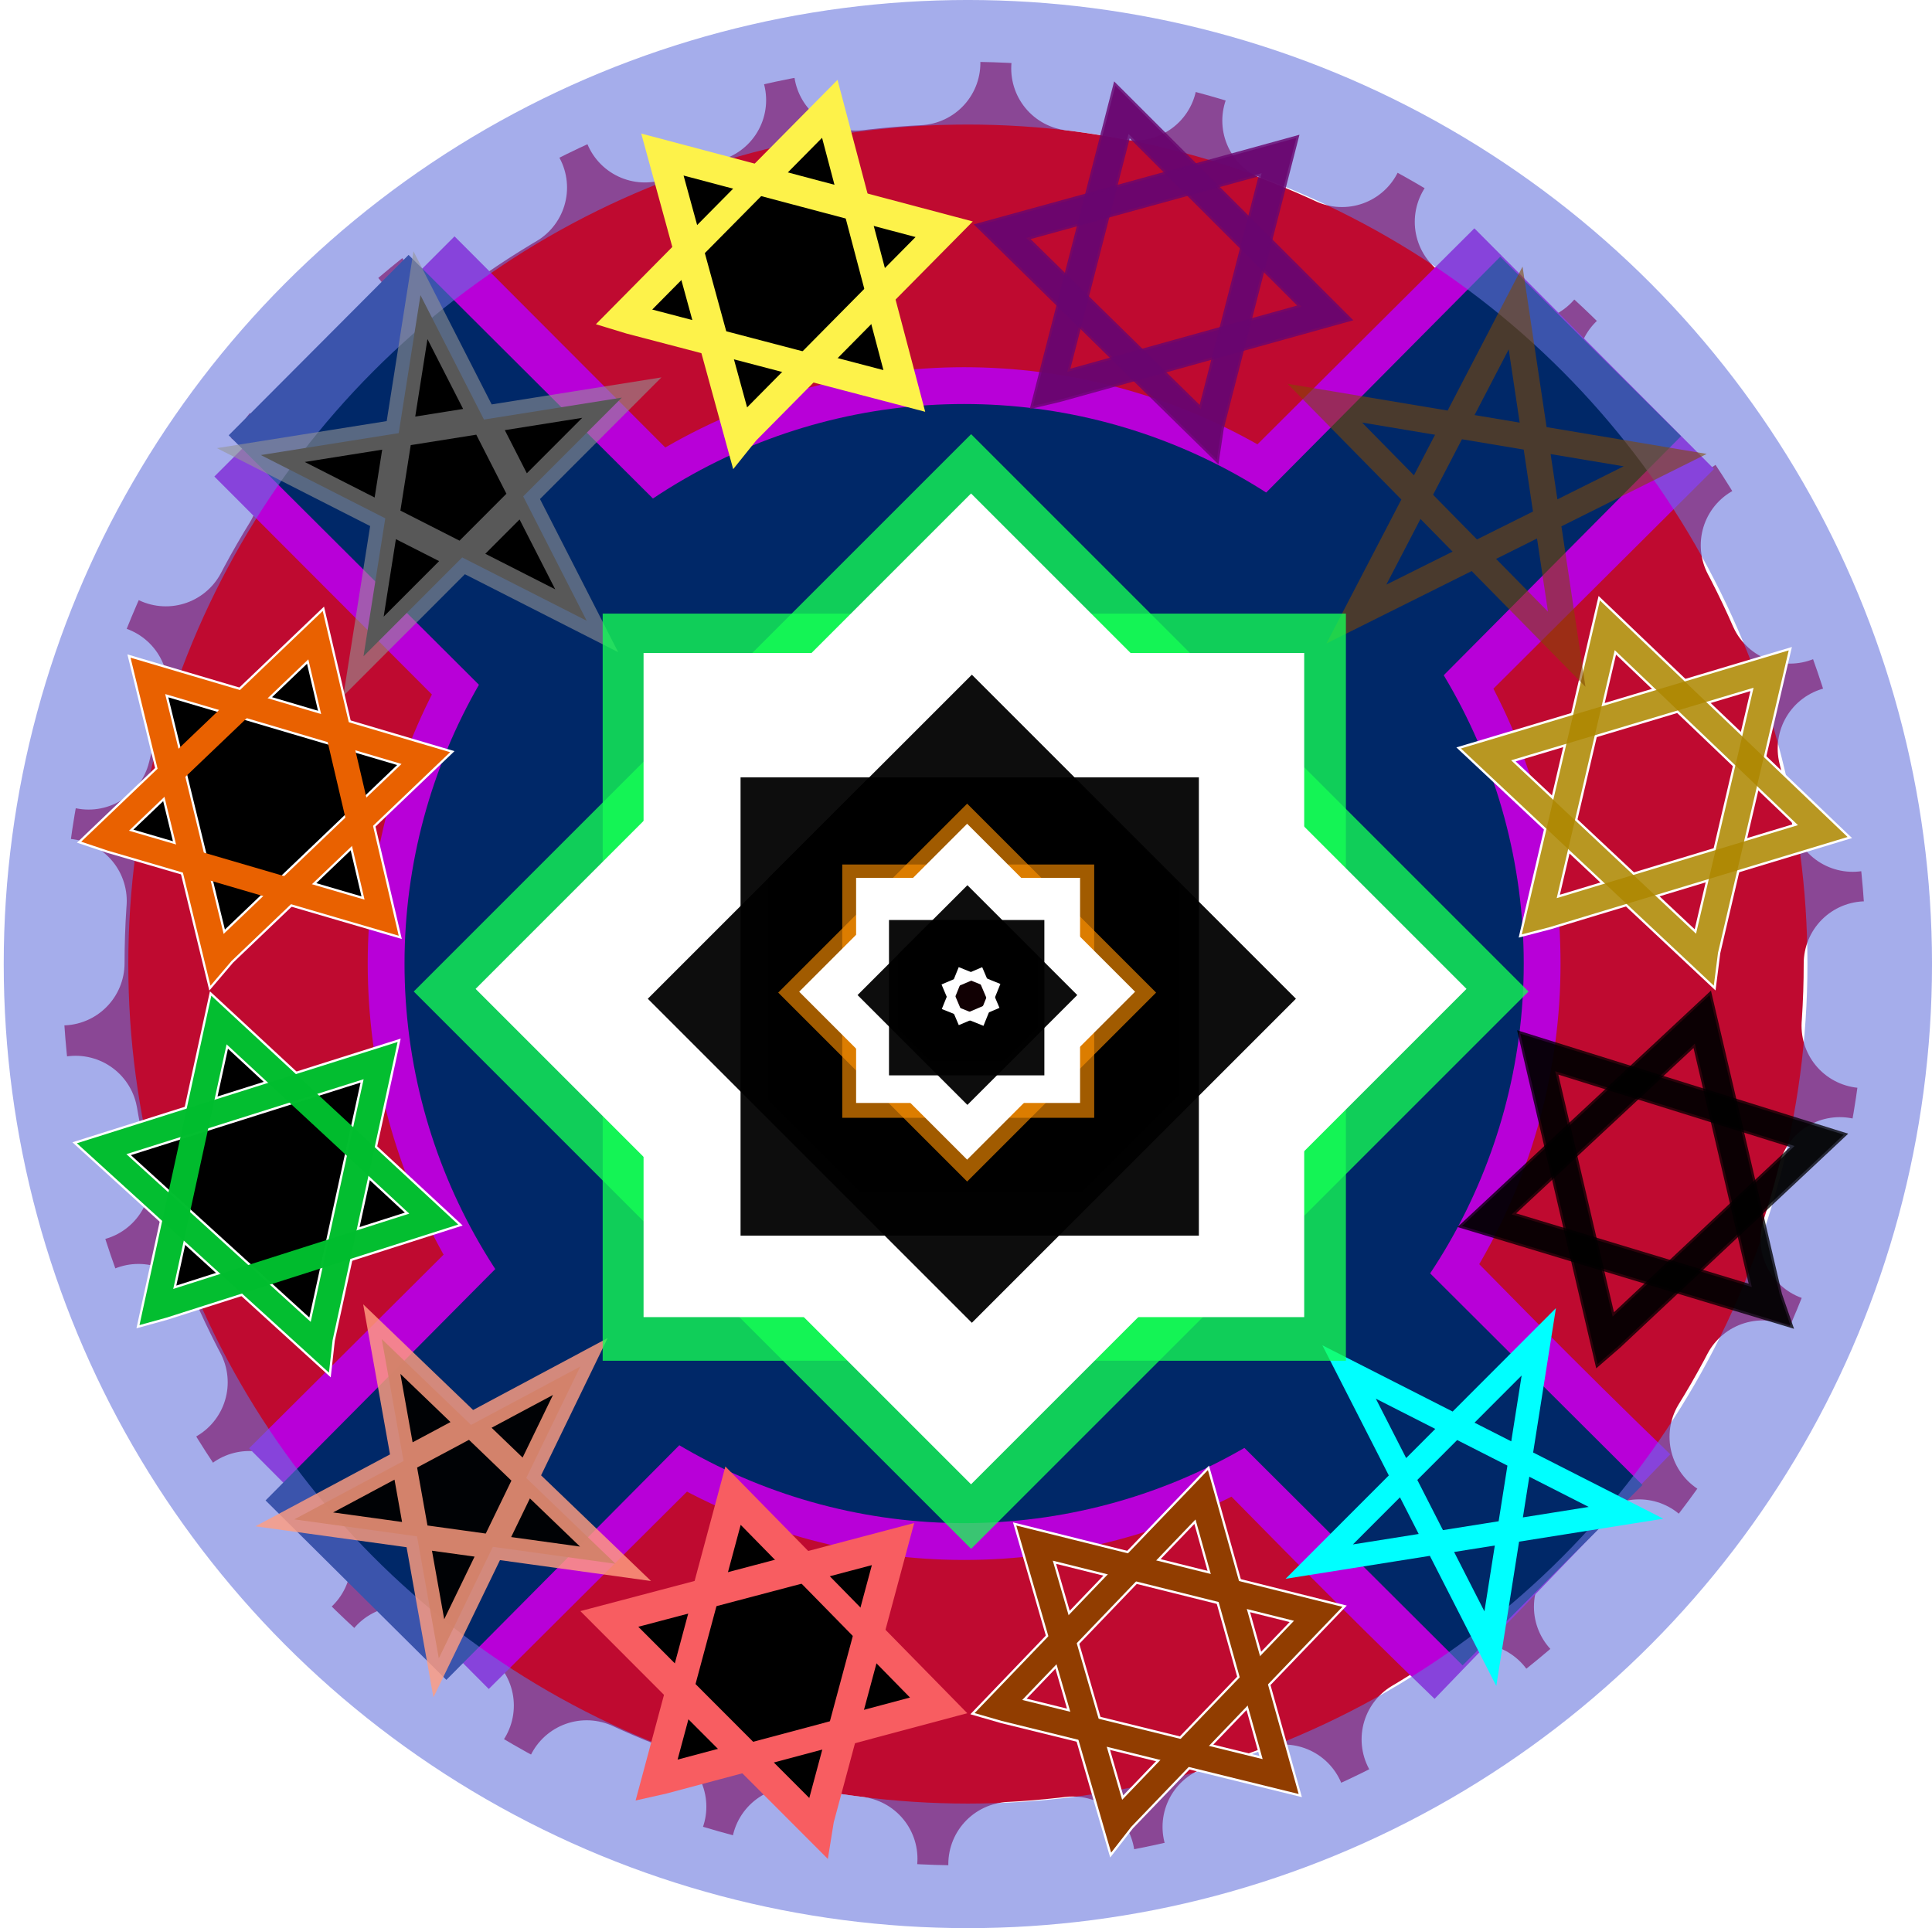 <?xml version="1.0" encoding="UTF-8" standalone="no"?>
<svg
   viewBox="2.5 0 68.256 68.124"
   version="1.1"
   id="svg1515"
   sodipodi:docname="svg.svg"
   inkscape:export-filename="/home/will/tip/art/by/Will Holcomb/Stars in Bars/png.png"
   inkscape:export-xdpi="454.73999"
   inkscape:export-ydpi="454.73999"
   inkscape:version="1.2.1 (9c6d41e410, 2022-07-14)"
   width="68.256"
   height="68.124"
   xmlns:inkscape="http://www.inkscape.org/namespaces/inkscape"
   xmlns:sodipodi="http://sodipodi.sourceforge.net/DTD/sodipodi-0.dtd"
   xmlns:xlink="http://www.w3.org/1999/xlink"
   xmlns="http://www.w3.org/2000/svg"
   xmlns:svg="http://www.w3.org/2000/svg"
   xmlns:rdf="http://www.w3.org/1999/02/22-rdf-syntax-ns#"
   xmlns:cc="http://creativecommons.org/ns#"
   xmlns:dc="http://purl.org/dc/elements/1.1/">
  <sodipodi:namedview
     pagecolor="#ffffff"
     bordercolor="#666666"
     borderopacity="1"
     objecttolerance="10"
     gridtolerance="10"
     guidetolerance="10"
     inkscape:pageopacity="0"
     inkscape:pageshadow="2"
     inkscape:window-width="3440"
     inkscape:window-height="1328"
     id="namedview1517"
     showgrid="false"
     inkscape:zoom="16"
     inkscape:cx="27.3125"
     inkscape:cy="37.1875"
     inkscape:window-x="0"
     inkscape:window-y="34"
     inkscape:window-maximized="1"
     inkscape:current-layer="g12124-4"
     inkscape:showpageshadow="0"
     inkscape:pagecheckerboard="1"
     inkscape:deskcolor="#d1d1d1"
     showguides="true">
    <sodipodi:guide
       position="71.748,32.89"
       orientation="0,-1"
       id="guide1214"
       inkscape:locked="false" />
    <sodipodi:guide
       position="34.291,39.209"
       orientation="1,0"
       id="guide1216"
       inkscape:locked="false" />
    <sodipodi:guide
       position="40.326,26.807"
       orientation="0.712,0.703"
       id="guide1335"
       inkscape:locked="false"
       inkscape:label=""
       inkscape:color="rgb(0,134,229)" />
    <sodipodi:guide
       position="29.024,27.543"
       orientation="-0.707,0.707"
       id="guide1337"
       inkscape:locked="false"
       inkscape:label=""
       inkscape:color="rgb(0,134,229)" />
  </sodipodi:namedview>
  <title
     id="title1407">Barred Frisbee</title>
  <defs
     id="defs1412">
    <path
       id="s"
       transform="scale(3)"
       d="M 0,-1 0.588,0.809 -0.951,-0.309 H 0.951 L -0.588,0.809 Z" />
    <style
       type="text/css"
       id="style1410">
      .house bg {
        stroke: red;
        stroke-opacity: 0.8 ! important;
        transition: stroke-opacity 2s;
      }
      .house:hover bg {
        stroke-opacity: 0.25 ! important;
      }
    </style>
  </defs>
  <circle
     style="fill:#bf0a30;fill-opacity:1;stroke:#ffffff;stroke-width:4.401;stroke-linecap:round;stroke-linejoin:round;stroke-dasharray:2.2, 5.501;stroke-dashoffset:0;paint-order:stroke fill markers"
     id="path1062"
     cx="36.562"
     cy="34.045"
     r="31.862" />
  <g
     id="traversals"
     style="display:none"
     transform="translate(-13.423,4.005)">
    <path
       d="M 65.8,39.005 90.33,54.665 93.678,48.839 87.186,60.254 M 69.1,34.591 61.947,44.244"
       style="fill:none;stroke:#bf0a30;stroke-width:0.84;stroke-linecap:round;stroke-linejoin:miter;stroke-miterlimit:4;stroke-dasharray:0.84, 1.68;stroke-dashoffset:0;stroke-opacity:1"
       id="path2028" />
    <path
       id="path2028-2"
       style="fill:none;stroke:#bf0a30;stroke-width:0.84;stroke-linecap:round;stroke-linejoin:miter;stroke-miterlimit:4;stroke-dasharray:0.84, 1.68;stroke-dashoffset:0;stroke-opacity:1"
       d="M 34.981,38.923 10.451,54.583 7.103,48.757 13.595,60.172 m 18.086,-25.663 7.152,9.653" />
    <path
       id="path2028-6"
       style="fill:none;stroke:#002868;stroke-width:0.84;stroke-linecap:round;stroke-linejoin:miter;stroke-miterlimit:4;stroke-dasharray:0.84, 1.68;stroke-dashoffset:0;stroke-opacity:1"
       d="M 65.504,20.036 90.71,5.489 93.794,11.459 87.819,-0.235 M 68.603,24.593 61.889,14.63" />
    <path
       id="path2028-64"
       style="fill:none;stroke:#002868;stroke-width:0.84;stroke-linecap:round;stroke-linejoin:miter;stroke-miterlimit:4;stroke-dasharray:0.84, 1.68;stroke-dashoffset:0;stroke-opacity:1"
       d="M 9.727,5.229 34.258,20.889 37.605,15.063 31.113,26.478 M 13.028,0.815 5.875,10.468" />
  </g>
  <circle
     style="fill:none;fill-opacity:1;stroke:#b800d8;stroke-width:10.201;stroke-linecap:round;stroke-linejoin:round;stroke-dasharray:none;stroke-opacity:1;paint-order:stroke fill markers"
     id="path3929-3"
     cx="36.562"
     cy="34.045"
     r="15.97" />
  <g
     id="bars"
     transform="translate(-13.929,3.307)">
    <path
       d="m 28.245,9.287 0.373,0.373 10.954,10.976 0.751,0.753 21.568,21.611 c 1.394,1.42 2.781,2.837 4.196,4.266 0.117,0.119 0.235,0.237 0.353,0.356 1.559,1.57 3.155,3.156 4.834,4.774 M 29.463,52.116 72.751,9.012"
       style="stroke:#b800d8;stroke-width:12"
       class="bg"
       id="path1417"
       sodipodi:nodetypes="cccccssccc" />
    <path
       style="stroke:#002868;stroke-width:9"
       d="M 27.686,8.886 71.279,52.348 M 29.005,52.876 72.626,8.934"
       class="fg"
       id="path1419"
       sodipodi:nodetypes="cccc" />
  </g>
  <circle
     style="fill:none;fill-opacity:1;stroke:#002868;stroke-width:7.601;stroke-linecap:round;stroke-linejoin:round;stroke-dasharray:none;stroke-opacity:1;paint-order:stroke fill markers"
     id="path3929"
     cx="36.562"
     cy="34.045"
     r="15.97" />
  <circle
     style="fill:none;fill-opacity:1;stroke:#6673dd;stroke-width:4.401;stroke-linecap:round;stroke-linejoin:round;stroke-dasharray:none;stroke-dashoffset:0;stroke-opacity:0.583;paint-order:stroke fill markers"
     id="path1062-6"
     cx="36.694"
     cy="34.062"
     r="31.862" />
  <a
     xlink:href="houses.html#coersion"
     id="a1462"
     transform="matrix(0.997,-0.418,0.418,0.997,-26.614,10.803)">
    <use
       style="fill-rule:nonzero;stroke:#959595;stroke-width:0.143;stroke-miterlimit:4;stroke-dasharray:none;stroke-opacity:0.59"
       transform="matrix(-2.034,-0.496,-0.496,2.034,183.821,-24.37)"
       height="100%"
       width="100%"
       class="house"
       id="coersion"
       x="63.333"
       y="38"
       xlink:href="#s" />
  </a>
  <a
     xlink:href="houses.html#establishment"
     id="a1472"
     transform="matrix(0.63,-0.209,0.209,0.63,9.358,35.813)">
    <g
       class="house"
       transform="translate(0.62,0.198)"
       id="establishment">
      <g
         style="stroke:#ffffff;stroke-width:10.7;stroke-miterlimit:4;stroke-dasharray:none;stroke-opacity:1"
         transform="matrix(0.151,0.004,-0.004,0.151,61.409,-4.729)"
         id="g1781-2-2">
        <path
           style="fill:none;stroke:#ffffff;stroke-width:10.7;stroke-linecap:square;stroke-linejoin:miter;stroke-miterlimit:4;stroke-dasharray:none;stroke-dashoffset:0;stroke-opacity:1"
           d="M 56.35,145.498 H 158.206 L 125.418,87.489 124.142,85.231 106.547,54.101 53.836,145.399 Z"
           id="path1023-9-7" />
        <path
           id="path1023-3-1-0"
           d="M 106.408,173.793 157.336,85.583 126.109,85.49 52.457,85.269 105.168,176.567 Z"
           style="fill:none;stroke:#ffffff;stroke-width:10.7;stroke-linecap:square;stroke-linejoin:miter;stroke-miterlimit:4;stroke-dasharray:none;stroke-dashoffset:0;stroke-opacity:1" />
      </g>
      <g
         style="stroke:#ae8800;stroke-opacity:0.864"
         transform="matrix(0.151,0.004,-0.004,0.151,61.409,-4.729)"
         id="g1644-9">
        <g
           style="stroke:#ae8800;stroke-opacity:0.864"
           id="g1781-3">
          <path
             id="path1023-6"
             d="M 56.35,145.498 H 158.206 L 125.418,87.489 124.142,85.231 106.547,54.101 53.836,145.399 Z"
             style="fill:none;stroke:#ae8800;stroke-width:9.065;stroke-linecap:square;stroke-linejoin:miter;stroke-miterlimit:4;stroke-dasharray:none;stroke-dashoffset:0;stroke-opacity:0.864" />
          <path
             style="fill:none;stroke:#ae8800;stroke-width:9.065;stroke-linecap:square;stroke-linejoin:miter;stroke-miterlimit:4;stroke-dasharray:none;stroke-dashoffset:0;stroke-opacity:0.864"
             d="M 106.408,173.793 157.336,85.583 126.109,85.49 52.457,85.269 105.168,176.567 Z"
             id="path1023-3-0" />
        </g>
      </g>
    </g>
  </a>
  <a
     xlink:href="../houses.html#establishment"
     id="a1472-1"
     transform="matrix(0.467,-0.462,0.462,0.467,18.568,71.276)"
     style="stroke:#000000;stroke-opacity:0.765">
    <g
       class="house"
       transform="translate(0.62,0.198)"
       id="establishment-2"
       style="stroke:#000000;stroke-opacity:0.765">
      <g
         style="stroke:#000000;stroke-width:10.7;stroke-miterlimit:4;stroke-dasharray:none;stroke-opacity:0.765"
         transform="matrix(0.151,0.004,-0.004,0.151,61.409,-4.729)"
         id="g1781-2-2-9">
        <path
           style="fill:none;stroke:#000000;stroke-width:10.7;stroke-linecap:square;stroke-linejoin:miter;stroke-miterlimit:4;stroke-dasharray:none;stroke-dashoffset:0;stroke-opacity:0.765"
           d="M 56.35,145.498 H 158.206 L 125.418,87.489 124.142,85.231 106.547,54.101 53.836,145.399 Z"
           id="path1023-9-7-3" />
        <path
           id="path1023-3-1-0-1"
           d="M 106.408,173.793 157.336,85.583 126.109,85.49 52.457,85.269 105.168,176.567 Z"
           style="fill:none;stroke:#000000;stroke-width:10.7;stroke-linecap:square;stroke-linejoin:miter;stroke-miterlimit:4;stroke-dasharray:none;stroke-dashoffset:0;stroke-opacity:0.765" />
      </g>
      <g
         style="stroke:#000000;stroke-opacity:0.765"
         transform="matrix(0.151,0.004,-0.004,0.151,61.409,-4.729)"
         id="g1644-9-9">
        <g
           style="stroke:#000000;stroke-opacity:0.765"
           id="g1781-3-4">
          <path
             id="path1023-6-7"
             d="M 56.35,145.498 H 158.206 L 125.418,87.489 124.142,85.231 106.547,54.101 53.836,145.399 Z"
             style="fill:none;stroke:#000000;stroke-width:9.065;stroke-linecap:square;stroke-linejoin:miter;stroke-miterlimit:4;stroke-dasharray:none;stroke-dashoffset:0;stroke-opacity:0.765" />
          <path
             style="fill:none;stroke:#000000;stroke-width:9.065;stroke-linecap:square;stroke-linejoin:miter;stroke-miterlimit:4;stroke-dasharray:none;stroke-dashoffset:0;stroke-opacity:0.765"
             d="M 106.408,173.793 157.336,85.583 126.109,85.49 52.457,85.269 105.168,176.567 Z"
             id="path1023-3-0-8" />
        </g>
      </g>
    </g>
  </a>
  <a
     xlink:href="../houses.html#establishment"
     id="a1472-3"
     transform="matrix(0.612,-0.188,0.188,0.612,-6.303,16.039)"
     style="stroke:#690670;stroke-opacity:0.818">
    <g
       class="house"
       transform="translate(0.62,0.198)"
       id="establishment-7"
       style="stroke:#690670;stroke-opacity:0.818">
      <g
         style="stroke:#690670;stroke-width:10.7;stroke-miterlimit:4;stroke-dasharray:none;stroke-opacity:0.818"
         transform="matrix(0.151,0.004,-0.004,0.151,61.409,-4.729)"
         id="g1781-2-2-5">
        <path
           style="fill:none;stroke:#690670;stroke-width:10.7;stroke-linecap:square;stroke-linejoin:miter;stroke-miterlimit:4;stroke-dasharray:none;stroke-dashoffset:0;stroke-opacity:0.818"
           d="M 56.35,145.498 H 158.206 L 125.418,87.489 124.142,85.231 106.547,54.101 53.836,145.399 Z"
           id="path1023-9-7-9" />
        <path
           id="path1023-3-1-0-2"
           d="M 106.408,173.793 157.336,85.583 126.109,85.49 52.457,85.269 105.168,176.567 Z"
           style="fill:none;stroke:#690670;stroke-width:10.7;stroke-linecap:square;stroke-linejoin:miter;stroke-miterlimit:4;stroke-dasharray:none;stroke-dashoffset:0;stroke-opacity:0.818" />
      </g>
      <g
         style="stroke:#690670;stroke-opacity:0.818"
         transform="matrix(0.151,0.004,-0.004,0.151,61.409,-4.729)"
         id="g1644-9-2">
        <g
           style="stroke:#690670;stroke-opacity:0.818"
           id="g1781-3-8">
          <path
             id="path1023-6-9"
             d="M 56.35,145.498 H 158.206 L 125.418,87.489 124.142,85.231 106.547,54.101 53.836,145.399 Z"
             style="fill:none;stroke:#690670;stroke-width:9.065;stroke-linecap:square;stroke-linejoin:miter;stroke-miterlimit:4;stroke-dasharray:none;stroke-dashoffset:0;stroke-opacity:0.818" />
          <path
             style="fill:none;stroke:#690670;stroke-width:9.065;stroke-linecap:square;stroke-linejoin:miter;stroke-miterlimit:4;stroke-dasharray:none;stroke-dashoffset:0;stroke-opacity:0.818"
             d="M 106.408,173.793 157.336,85.583 126.109,85.49 52.457,85.269 105.168,176.567 Z"
             id="path1023-3-0-7" />
        </g>
      </g>
    </g>
  </a>
  <a
     xlink:href="../houses.html#force"
     id="a1454-9"
     transform="matrix(0.633,0.148,-0.148,0.633,17.493,-2.417)"
     style="stroke:#fdf24a;stroke-opacity:1">
    <g
       id="force-1"
       class="house"
       style="stroke:#fdf24a;stroke-opacity:1">
      <g
         class="bg"
         transform="matrix(0.151,0.004,-0.004,0.151,7.775,-4.231)"
         style="stroke:#fdf24a;stroke-width:10.7;stroke-opacity:1"
         id="g1447-2">
        <path
           id="path1023-9-70"
           d="M 56.35,145.498 H 158.206 L 125.418,87.489 124.142,85.231 106.547,54.101 53.836,145.399 Z"
           style="stroke:#fdf24a;stroke-opacity:1" />
        <path
           d="M 106.408,173.793 157.336,85.583 126.109,85.49 52.457,85.269 105.168,176.567 Z"
           id="path1023-3-1-9"
           style="stroke:#fdf24a;stroke-opacity:1" />
      </g>
      <g
         class="fg"
         transform="matrix(0.151,0.004,-0.004,0.151,7.775,-4.231)"
         style="stroke:#fdf24a;stroke-opacity:1"
         id="g1451-3">
        <path
           style="fill:none;stroke:#fdf24a;stroke-width:9.065;stroke-linecap:square;stroke-linejoin:miter;stroke-miterlimit:4;stroke-dasharray:none;stroke-dashoffset:0;stroke-opacity:1"
           d="M 56.35,145.498 H 158.206 L 125.418,87.489 124.142,85.231 106.547,54.101 53.836,145.399 Z"
           id="path1023-60" />
        <path
           id="path1023-3-6"
           d="M 106.408,173.793 157.336,85.583 126.109,85.49 52.457,85.269 105.168,176.567 Z"
           style="fill:none;stroke:#fdf24a;stroke-width:9.065;stroke-linecap:square;stroke-linejoin:miter;stroke-miterlimit:4;stroke-dasharray:none;stroke-dashoffset:0;stroke-opacity:1" />
      </g>
    </g>
  </a>
  <a
     xlink:href="../houses.html#provisions"
     id="a1435-3"
     transform="matrix(0.64,-0.136,0.136,0.64,8.751,31.903)"
     style="stroke:#f85d61;stroke-opacity:1">
    <g
       class="house"
       transform="rotate(-4.478,28.888,33.604)"
       id="provisions-6"
       style="stroke:#f85d61;stroke-opacity:1">
      <g
         class="bg"
         transform="matrix(0.151,0.004,-0.004,0.151,6.557,28.459)"
         style="stroke:#f85d61;stroke-width:10.7;stroke-miterlimit:4;stroke-opacity:1"
         id="g1426-7">
        <path
           d="M 56.35,145.498 H 158.206 L 125.418,87.489 124.142,85.231 106.547,54.101 53.836,145.399 Z"
           id="path1422-5"
           style="stroke:#f85d61;stroke-opacity:1" />
        <path
           d="M 106.408,173.793 157.336,85.583 126.109,85.49 52.457,85.269 105.168,176.567 Z"
           id="path1424-3"
           style="stroke:#f85d61;stroke-opacity:1" />
      </g>
      <g
         class="fg"
         transform="matrix(0.151,0.004,-0.004,0.151,6.557,28.459)"
         style="fill:none;stroke:#f85d61;stroke-width:9.065;stroke-opacity:1"
         id="g1432-5">
        <path
           d="M 56.35,145.498 H 158.206 L 125.418,87.489 124.142,85.231 106.547,54.101 53.836,145.399 Z"
           id="path1428-6"
           style="stroke:#f85d61;stroke-opacity:1" />
        <path
           d="M 106.408,173.793 157.336,85.583 126.109,85.49 52.457,85.269 105.168,176.567 Z"
           id="path1430-2"
           style="stroke:#f85d61;stroke-opacity:1" />
      </g>
    </g>
  </a>
  <a
     xlink:href="houses.html#admin"
     id="a1492"
     transform="matrix(0.818,-0.418,0.418,0.818,-14.065,48.209)"
     style="fill:none">
    <use
       style="fill:none;fill-opacity:1;fill-rule:nonzero;stroke:#00ffff;stroke-width:0.143;stroke-miterlimit:4;stroke-dasharray:none;stroke-opacity:1"
       transform="matrix(1.991,0.648,0.648,-1.991,-86.652,72.666)"
       width="100%"
       height="100%"
       class="house"
       id="admin"
       x="63.333"
       y="38"
       xlink:href="#s" />
  </a>
  <a
     xlink:href="houses.html#travel"
     id="a1489"
     transform="matrix(0.637,0.139,-0.139,0.637,0.648,18.257)">
    <g
       id="travel"
       class="house">
      <g
         style="stroke:#ffffff;stroke-width:10.7;stroke-miterlimit:4;stroke-dasharray:none;stroke-opacity:1"
         transform="matrix(0.151,0.004,-0.004,0.151,61.822,28.698)"
         id="g1781-2-9">
        <path
           style="fill:none;stroke:#ffffff;stroke-width:10.7;stroke-linecap:square;stroke-linejoin:miter;stroke-miterlimit:4;stroke-dasharray:none;stroke-dashoffset:0;stroke-opacity:1"
           d="M 56.35,145.498 H 158.206 L 125.418,87.489 124.142,85.231 106.547,54.101 53.836,145.399 Z"
           id="path1023-9-3" />
        <path
           id="path1023-3-1-1"
           d="M 106.408,173.793 157.336,85.583 126.109,85.49 52.457,85.269 105.168,176.567 Z"
           style="fill:none;stroke:#ffffff;stroke-width:10.7;stroke-linecap:square;stroke-linejoin:miter;stroke-miterlimit:4;stroke-dasharray:none;stroke-dashoffset:0;stroke-opacity:1" />
      </g>
      <g
         style="stroke:#913d00;stroke-opacity:1"
         transform="matrix(0.151,0.004,-0.004,0.151,61.822,28.698)"
         id="g1644-94">
        <path
           id="path1023-8"
           d="M 56.35,145.498 H 158.206 L 125.418,87.489 124.142,85.231 106.547,54.101 53.836,145.399 Z"
           style="fill:none;stroke:#913d00;stroke-width:9.065;stroke-linecap:square;stroke-linejoin:miter;stroke-miterlimit:4;stroke-dasharray:none;stroke-dashoffset:0;stroke-opacity:1" />
        <path
           style="fill:none;stroke:#913d00;stroke-width:9.065;stroke-linecap:square;stroke-linejoin:miter;stroke-miterlimit:4;stroke-dasharray:none;stroke-dashoffset:0;stroke-opacity:1"
           d="M 106.408,173.793 157.336,85.583 126.109,85.49 52.457,85.269 105.168,176.567 Z"
           id="path1023-3-4" />
      </g>
    </g>
  </a>
  <a
     xlink:href="houses.html#housekeeping"
     id="a1475"
     transform="matrix(0.9,0.481,-0.481,0.9,7.524,-32.976)"
     style="fill:none">
    <use
       xlink:href="#s"
       x="63.333"
       y="38"
       class="house"
       id="housekeeping"
       width="100%"
       height="100%"
       transform="matrix(1.998,0.625,0.625,-1.998,-86.089,57.784)"
       style="fill:none;fill-opacity:1;fill-rule:nonzero;stroke:#834900;stroke-width:0.143;stroke-miterlimit:4;stroke-dasharray:none;stroke-opacity:0.568" />
  </a>
  <a
     xlink:href="houses.html#force"
     id="a1454"
     transform="matrix(0.625,0.165,-0.165,0.625,-0.412,15.812)">
    <g
       id="force"
       class="house">
      <g
         class="bg"
         transform="matrix(0.151,0.004,-0.004,0.151,7.775,-4.231)"
         style="stroke:#ffffff;stroke-width:10.7"
         id="g1447">
        <path
           id="path1023-9"
           d="M 56.35,145.498 H 158.206 L 125.418,87.489 124.142,85.231 106.547,54.101 53.836,145.399 Z" />
        <path
           d="M 106.408,173.793 157.336,85.583 126.109,85.49 52.457,85.269 105.168,176.567 Z"
           id="path1023-3-1" />
      </g>
      <g
         class="fg"
         transform="matrix(0.151,0.004,-0.004,0.151,7.775,-4.231)"
         style="stroke:#e96100"
         id="g1451">
        <path
           style="fill:none;stroke:#e96100;stroke-width:9.065;stroke-linecap:square;stroke-linejoin:miter;stroke-miterlimit:4;stroke-dasharray:none;stroke-dashoffset:0;stroke-opacity:1"
           d="M 56.35,145.498 H 158.206 L 125.418,87.489 124.142,85.231 106.547,54.101 53.836,145.399 Z"
           id="path1023" />
        <path
           id="path1023-3"
           d="M 106.408,173.793 157.336,85.583 126.109,85.49 52.457,85.269 105.168,176.567 Z"
           style="fill:none;stroke:#e96100;stroke-width:9.065;stroke-linecap:square;stroke-linejoin:miter;stroke-miterlimit:4;stroke-dasharray:none;stroke-dashoffset:0;stroke-opacity:1" />
      </g>
    </g>
  </a>
  <a
     xlink:href="houses.html#vpship"
     id="a1443"
     transform="matrix(0.863,0.418,-0.418,0.863,3.21,4.82)"
     style="fill:#000000;fill-opacity:0.949">
    <use
       xlink:href="#s"
       x="63.333"
       y="38"
       id="vpship"
       class="house"
       width="100%"
       height="100%"
       transform="matrix(-1.991,-0.648,-0.648,1.991,187.109,3.149)"
       style="stroke:#ff9e81;stroke-width:0.143;stroke-miterlimit:4;stroke-dasharray:none;stroke-opacity:0.825" />
  </a>
  <a
     xlink:href="houses.html#provisions"
     id="a1435"
     transform="matrix(0.631,-0.166,0.166,0.631,-10.333,16.117)">
    <g
       class="house"
       transform="rotate(-4.478,28.888,33.604)"
       id="provisions">
      <g
         class="bg"
         transform="matrix(0.151,0.004,-0.004,0.151,6.557,28.459)"
         style="stroke:#ffffff;stroke-width:10.7;stroke-miterlimit:4"
         id="g1426">
        <path
           d="M 56.35,145.498 H 158.206 L 125.418,87.489 124.142,85.231 106.547,54.101 53.836,145.399 Z"
           id="path1422" />
        <path
           d="M 106.408,173.793 157.336,85.583 126.109,85.49 52.457,85.269 105.168,176.567 Z"
           id="path1424" />
      </g>
      <g
         class="fg"
         transform="matrix(0.151,0.004,-0.004,0.151,6.557,28.459)"
         style="fill:none;stroke:#00bd2e;stroke-width:9.065;stroke-opacity:0.987"
         id="g1432">
        <path
           d="M 56.35,145.498 H 158.206 L 125.418,87.489 124.142,85.231 106.547,54.101 53.836,145.399 Z"
           id="path1428" />
        <path
           d="M 106.408,173.793 157.336,85.583 126.109,85.49 52.457,85.269 105.168,176.567 Z"
           id="path1430" />
      </g>
    </g>
  </a>
  <g
     inkscape:groupmode="layer"
     id="layer1"
     inkscape:label="Base" />
  <g
     id="g5005"
     transform="translate(1.279,20.705)">
    <g
       id="g5009"
       transform="matrix(0.889,0,0,0.889,3.642,1.775)"
       style="opacity:1">
      <g
         id="g12124">
        <g
           id="g5009-5"
           transform="matrix(1.125,0,0,1.125,-4.481,-1.648)"
           style="stroke:#15fe54;stroke-opacity:0.773">
          <rect
             style="fill:#120104;fill-opacity:0.949;stroke:#15fe54;stroke-width:4.96;stroke-linecap:round;stroke-linejoin:miter;stroke-dasharray:none;stroke-dashoffset:0;stroke-opacity:0.773;paint-order:normal"
             id="rect4954-0"
             width="21.294"
             height="21.435"
             x="25.332"
             y="3.145" />
          <rect
             style="fill:none;fill-opacity:1;stroke:#15fe54;stroke-width:5.114;stroke-linecap:round;stroke-linejoin:miter;stroke-dasharray:none;stroke-dashoffset:0;stroke-opacity:0.773;paint-order:stroke fill markers"
             id="rect4954-4-3"
             width="22.731"
             height="22.731"
             x="23.906"
             y="-26.817"
             transform="rotate(45)" />
        </g>
        <rect
           style="fill:#120104;fill-opacity:0.949;stroke:#ffffff;stroke-width:4.96;stroke-linecap:round;stroke-linejoin:miter;stroke-dasharray:none;stroke-dashoffset:0;stroke-opacity:1;paint-order:normal"
           id="rect4954"
           width="21.294"
           height="21.435"
           x="25.332"
           y="3.145" />
        <rect
           style="fill:none;fill-opacity:1;stroke:#ffffff;stroke-width:5.114;stroke-linecap:round;stroke-linejoin:miter;stroke-dasharray:none;stroke-dashoffset:0;stroke-opacity:1;paint-order:stroke fill markers"
           id="rect4954-4"
           width="22.731"
           height="22.731"
           x="23.906"
           y="-26.817"
           transform="rotate(45)" />
        <rect
           style="fill:#000000;fill-opacity:0.949;stroke:none;stroke-width:6.088;stroke-linecap:round;stroke-linejoin:miter;stroke-dasharray:none;stroke-dashoffset:0;stroke-opacity:1;paint-order:stroke fill markers"
           id="rect4954-4-5"
           width="18.213"
           height="18.213"
           x="26.465"
           y="-24.304"
           transform="rotate(45)" />
        <rect
           style="fill:#000000;fill-opacity:0.949;stroke:none;stroke-width:6.088;stroke-linecap:round;stroke-linejoin:miter;stroke-dasharray:none;stroke-dashoffset:0;stroke-opacity:1;paint-order:stroke fill markers"
           id="rect4954-4-5-5"
           width="18.213"
           height="18.213"
           x="5.608"
           y="-44.92"
           transform="rotate(90)" />
      </g>
      <g
         id="g12124-4"
         transform="matrix(0.339,0,0,0.339,23.552,9.376)">
        <g
           id="g5009-5-7"
           transform="matrix(1.125,0,0,1.125,-4.481,-1.648)"
           style="stroke:#fe9100;stroke-opacity:0.632">
          <rect
             style="fill:#120104;fill-opacity:0.949;stroke:#fe9100;stroke-width:4.96;stroke-linecap:round;stroke-linejoin:miter;stroke-dasharray:none;stroke-dashoffset:0;stroke-opacity:0.632;paint-order:normal"
             id="rect4954-0-6"
             width="21.294"
             height="21.435"
             x="25.332"
             y="3.145" />
          <rect
             style="fill:none;fill-opacity:1;stroke:#fe9100;stroke-width:5.114;stroke-linecap:round;stroke-linejoin:miter;stroke-dasharray:none;stroke-dashoffset:0;stroke-opacity:0.632;paint-order:stroke fill markers"
             id="rect4954-4-3-5"
             width="22.731"
             height="22.731"
             x="23.906"
             y="-26.817"
             transform="rotate(45)" />
        </g>
        <rect
           style="fill:#120104;fill-opacity:0.949;stroke:#ffffff;stroke-width:4.96;stroke-linecap:round;stroke-linejoin:miter;stroke-dasharray:none;stroke-dashoffset:0;stroke-opacity:1;paint-order:normal"
           id="rect4954-6"
           width="21.294"
           height="21.435"
           x="25.332"
           y="3.145" />
        <rect
           style="fill:none;fill-opacity:1;stroke:#ffffff;stroke-width:5.114;stroke-linecap:round;stroke-linejoin:miter;stroke-dasharray:none;stroke-dashoffset:0;stroke-opacity:1;paint-order:stroke fill markers"
           id="rect4954-4-9"
           width="22.731"
           height="22.731"
           x="23.906"
           y="-26.817"
           transform="rotate(45)" />
        <rect
           style="fill:#000000;fill-opacity:0.949;stroke:none;stroke-width:6.088;stroke-linecap:round;stroke-linejoin:miter;stroke-dasharray:none;stroke-dashoffset:0;stroke-opacity:1;paint-order:stroke fill markers"
           id="rect4954-4-5-3"
           width="18.213"
           height="18.213"
           x="26.465"
           y="-24.304"
           transform="rotate(45)" />
        <rect
           style="fill:#000000;fill-opacity:0.949;stroke:none;stroke-width:6.088;stroke-linecap:round;stroke-linejoin:miter;stroke-dasharray:none;stroke-dashoffset:0;stroke-opacity:1;paint-order:stroke fill markers"
           id="rect4954-4-5-5-7"
           width="18.213"
           height="18.213"
           x="5.608"
           y="-44.92"
           transform="rotate(90)" />
      </g>
    </g>
    <g
       id="g5009-0-0"
       transform="matrix(0.052,0.021,-0.021,0.052,33.937,13.009)">
      <rect
         style="fill:#120104;fill-opacity:0.949;stroke:#ffffff;stroke-width:4.96;stroke-linecap:round;stroke-linejoin:miter;stroke-dasharray:none;stroke-dashoffset:0;stroke-opacity:1;paint-order:normal"
         id="rect4954-6-6"
         width="23.348"
         height="23.503"
         x="24.62"
         y="2.309" />
      <rect
         style="fill:none;fill-opacity:1;stroke:#ffffff;stroke-width:5.114;stroke-linecap:round;stroke-linejoin:miter;stroke-dasharray:none;stroke-dashoffset:0;stroke-opacity:1;paint-order:stroke fill markers"
         id="rect4954-4-32-1"
         width="22.731"
         height="22.731"
         x="23.906"
         y="-26.817"
         transform="rotate(45)" />
    </g>
  </g>
</svg>
